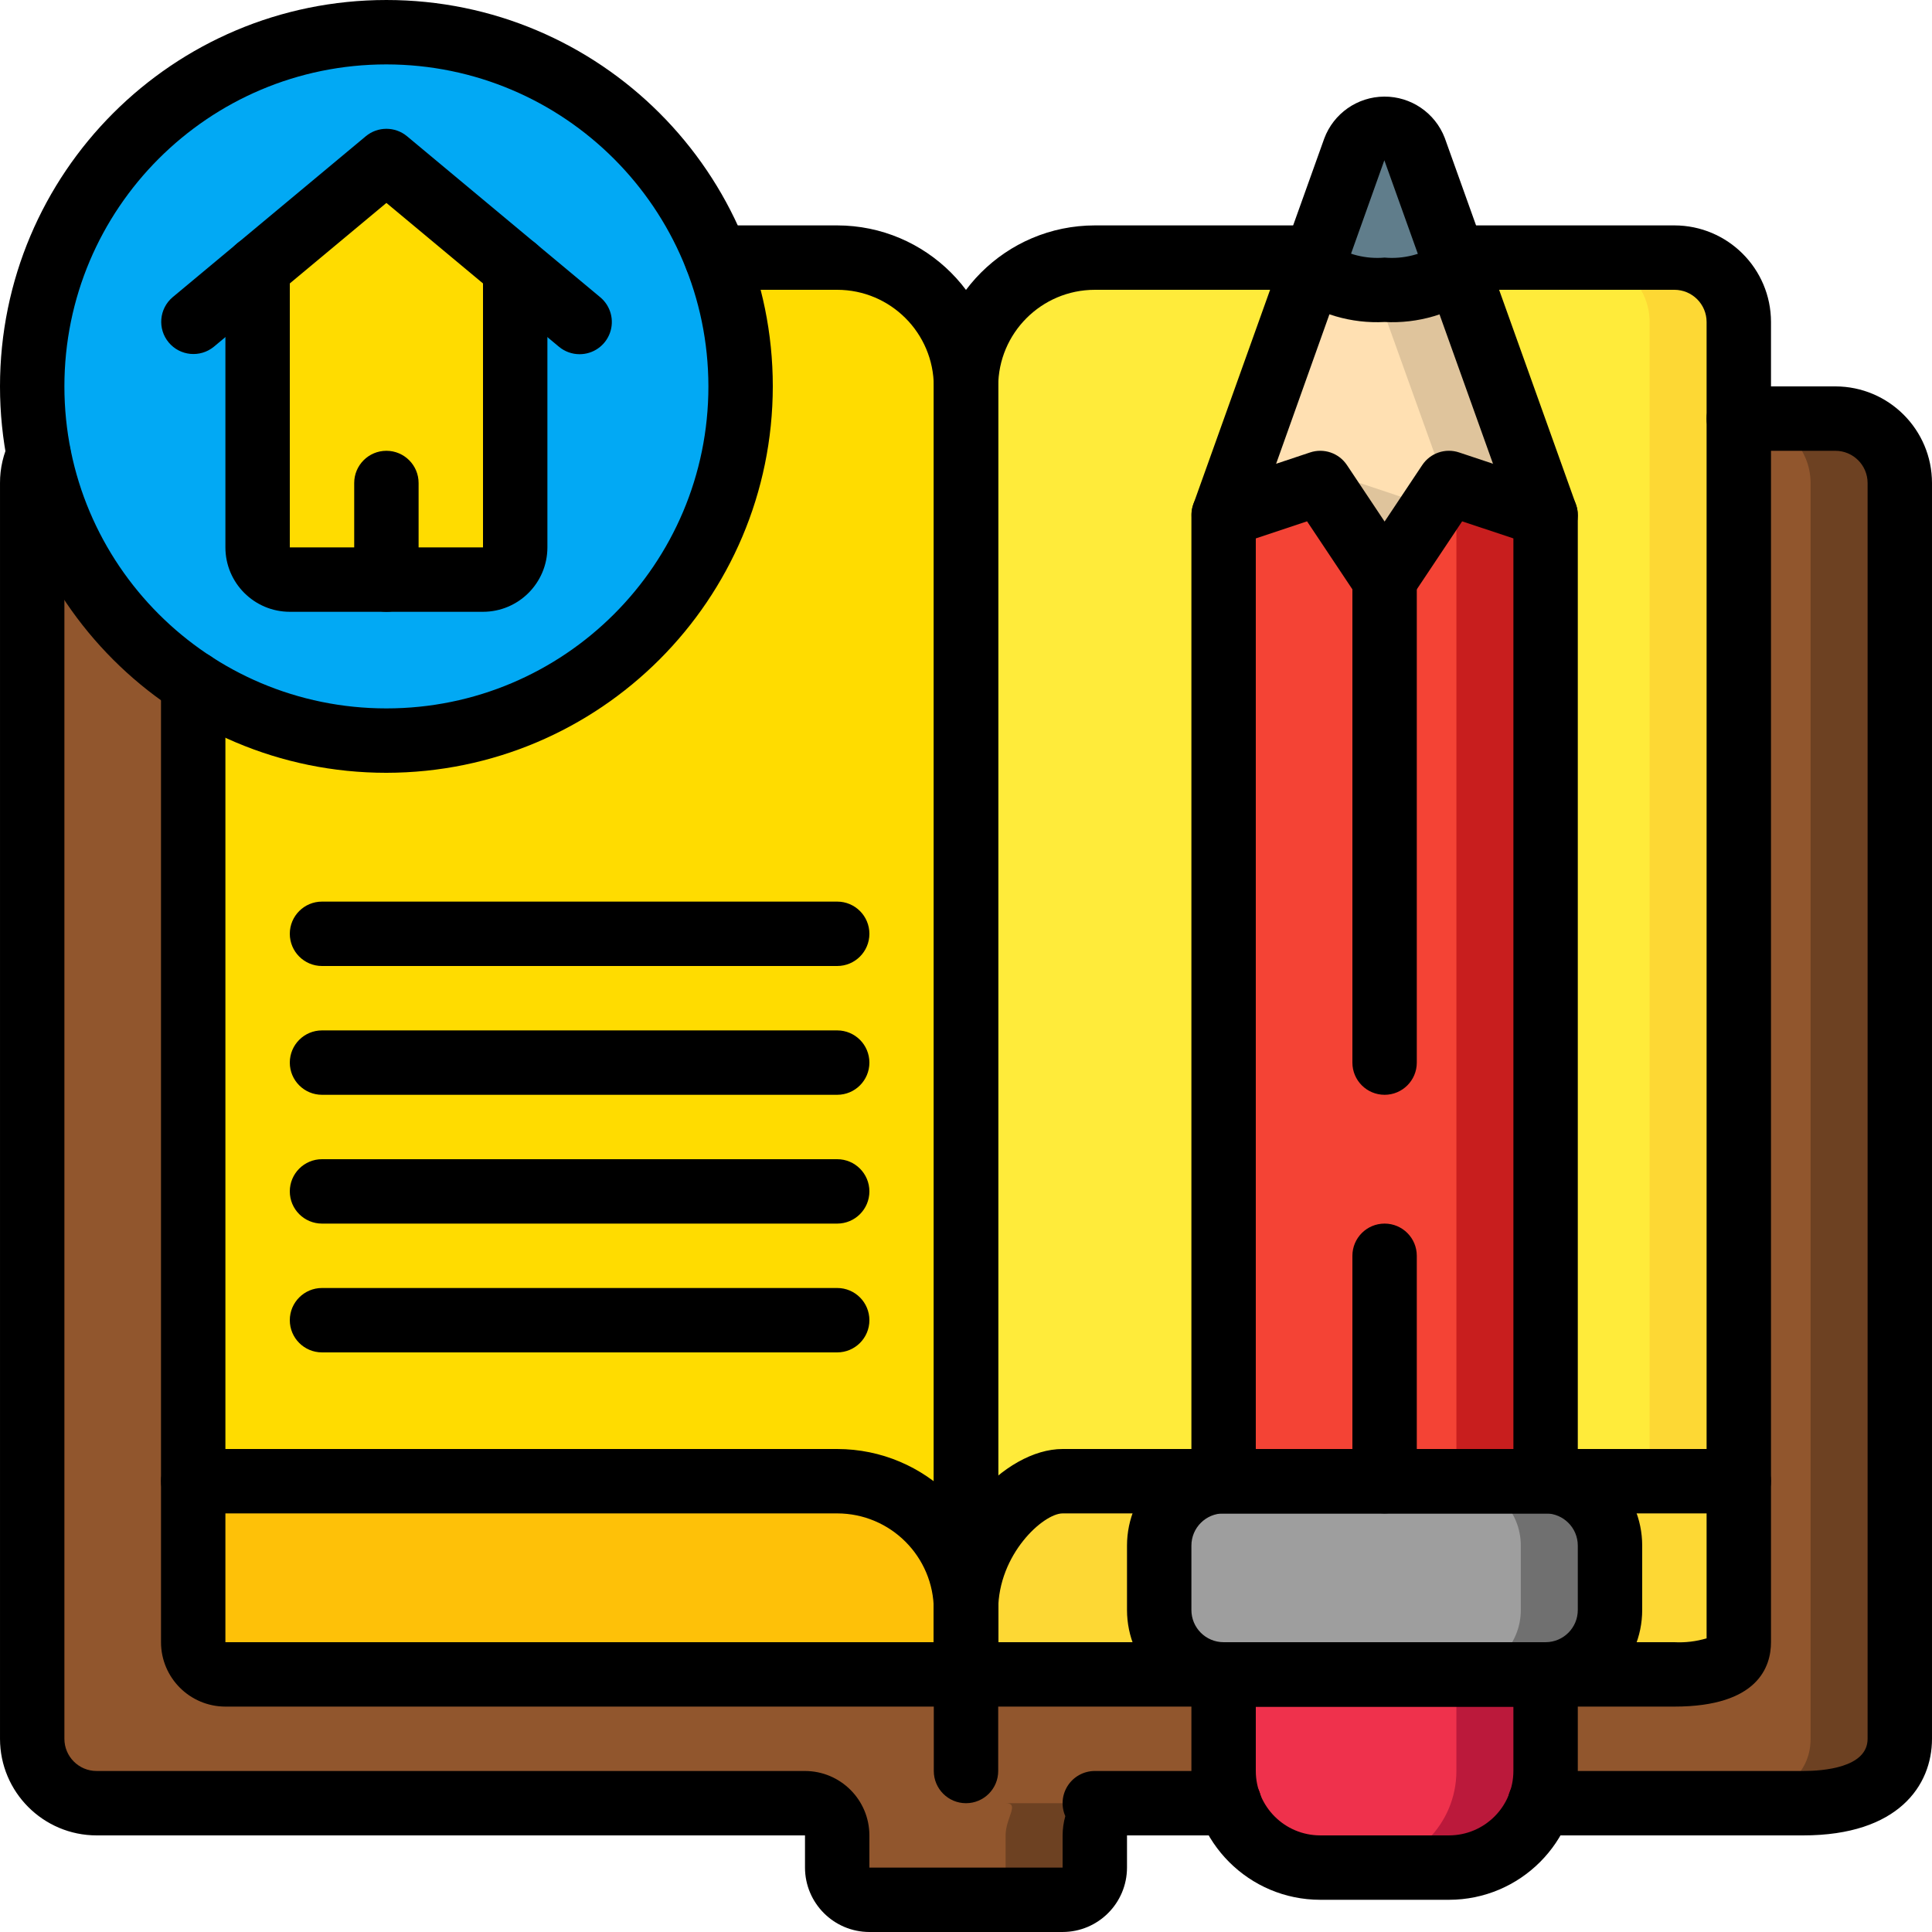 <svg height="512pt" viewBox="0 0 512 512" width="512pt" xmlns="http://www.w3.org/2000/svg"><path d="m503.465 128v332.801c0 9.387-7.68 17.066-25.598 17.066h-187.734c3.84 0 0 3.84 0 8.531v8.535c-.012 4.707-3.824 8.52-8.531 8.531h-51.203c-4.707-.012-8.52-3.824-8.531-8.531v-8.535c-.016-4.707-3.828-8.52-8.535-8.531h-187.73c-9.414-.027-17.039-7.652-17.066-17.066v-332.801c-.012-2.574.57-5.113 1.703-7.426l450.562-9.641h25.598c9.414.027 17.039 7.652 17.066 17.066zm0 0" fill="#6d4122"/><path d="m479.828 128v332.801c0 9.387-7.68 17.066-25.598 17.066h-187.734c3.84 0 0 3.84 0 8.531v8.535c-.012 4.707-3.824 8.52-8.535 8.531h-27.562c-4.707-.012-8.52-3.824-8.531-8.531v-8.535c-.016-4.707-3.828-8.52-8.535-8.531h-187.73c-9.414-.027-17.039-7.652-17.066-17.066v-332.801c-.012-2.574.57-5.113 1.703-7.426l450.562-9.641h1.961c9.414.027 17.039 7.652 17.066 17.066zm0 0" fill="#91562d"/><path d="m51.199 392.535v-211.457l138.668-112.812h32c9.055 0 17.738 3.594 24.137 9.996 6.402 6.402 10 15.086 9.996 24.137v332.801zm0 0" fill="#ffdc00"/><path d="m51.199 392.535h170.668c18.852 0 34.133 15.281 34.133 34.133v17.066h-196.266c-4.715 0-8.535-3.82-8.535-8.535zm0 0" fill="#fec108"/><path d="m460.801 85.332v307.203l-204.801 42.664v-332.801c-.004-9.051 3.594-17.734 9.996-24.137 6.402-6.402 15.082-9.996 24.137-9.996h153.602c9.414.027 17.039 7.652 17.066 17.066zm0 0" fill="#fdd834"/><path d="m437.164 85.332v307.203l-181.164 37.715v-327.852c-.004-9.051 3.594-17.734 9.996-24.137 6.402-6.402 15.082-9.996 24.137-9.996h129.965c9.414.027 17.039 7.652 17.066 17.066zm0 0" fill="#ffeb3a"/><path d="m460.801 392.535v42.664c0 4.695-3.84 8.535-17.066 8.535h-187.734v-17.066c0-18.859 15.273-34.133 25.602-34.133zm0 0" fill="#fdd834"/><path d="m437.164 392.535v42.664c0 4.695-3.84 8.535-17.066 8.535h-164.098v-17.066c0-18.859 15.273-34.133 25.602-34.133zm0 0" fill="#fdd834"/><path d="m196.266 102.398c0 51.844-42.023 93.867-93.867 93.867-51.84 0-93.863-42.023-93.863-93.867 0-51.84 42.023-93.863 93.863-93.863 51.844 0 93.867 42.023 93.867 93.863zm0 0" fill="#02a9f4"/><path d="m409.602 136.535v256h-85.336v-256l25.602-8.535 17.066 25.602 12.801-19.117 4.266-6.484zm0 0" fill="#c81e1e"/><path d="m385.961 136.535v256h-61.695v-256l25.602-8.535h10.496l19.371 6.484zm0 0" fill="#f44335"/><path d="m386.305 71.426c-5.66 3.941-12.492 5.836-19.371 5.375-6.879.461-13.715-1.434-19.371-5.375l11.434-31.832c1.27-3.277 4.422-5.441 7.938-5.441s6.668 2.164 7.938 5.441zm0 0" fill="#607d8b"/><path d="m409.602 136.535-25.602-8.535-.684 1.023-3.582 5.461-12.801 19.117-11.777-17.75-5.289-7.852-19.371 6.484-6.23 2.051 2.645-7.512 18.773-52.309 1.879-5.289c2.266 1.699 4.805 3 7.508 3.84h.086c3.059.859 6.211 1.344 9.387 1.449.797.074 1.594.102 2.391.086 6.879.461 13.711-1.434 19.371-5.375zm0 0" fill="#dfc49c"/><path d="m385.961 136.535-6.227-2.051-19.371-6.484-5.207 7.852-5.289-7.852-19.371 6.484-3.586-5.461 18.773-52.309c3.176-.105 6.328-.59 9.387-1.449h.086c2.707-.84 5.246-2.141 7.512-3.84l1.875 5.289 18.773 52.309zm0 0" fill="#ffe0b2"/><path d="m136.535 71.082v73.984c-.016 4.707-3.828 8.52-8.535 8.535h-51.199c-4.707-.016-8.52-3.828-8.535-8.535v-73.984l34.133-26.965zm0 0" fill="#ffdc00"/><path d="m324.266 392.535h85.336c9.426 0 17.066 7.641 17.066 17.066v17.066c0 9.426-7.641 17.066-17.066 17.066h-85.336c-9.426 0-17.066-7.641-17.066-17.066v-17.066c0-9.426 7.641-17.066 17.066-17.066zm0 0" fill="#707070"/><path d="m324.266 392.535h61.695c9.426 0 17.07 7.641 17.07 17.066v17.066c0 9.426-7.645 17.066-17.07 17.066h-61.695c-9.426 0-17.066-7.641-17.066-17.066v-17.066c0-9.426 7.641-17.066 17.066-17.066zm0 0" fill="#9e9e9e"/><path d="m409.602 443.734v25.598c.008 6.793-2.688 13.309-7.488 18.113-4.805 4.805-11.32 7.496-18.113 7.488h-34.133c-6.793.008-13.309-2.684-18.113-7.488-4.801-4.805-7.496-11.32-7.488-18.113v-25.598zm0 0" fill="#bb193b"/><path d="m385.961 443.734v25.598c-.008 14.137-11.465 25.59-25.598 25.602h-10.496c-6.793.008-13.309-2.684-18.113-7.488-4.801-4.805-7.496-11.32-7.488-18.113v-25.598zm0 0" fill="#ef314c"/><path d="m256 443.734c-4.711 0-8.535-3.82-8.535-8.535v-332.801c-.012-14.129-11.465-25.582-25.598-25.598h-32c-4.715 0-8.535-3.82-8.535-8.535 0-4.711 3.82-8.531 8.535-8.531h32c23.551.027 42.637 19.113 42.668 42.664v332.801c0 4.715-3.82 8.535-8.535 8.535zm0 0"/><path d="m51.199 401.066c-4.711 0-8.531-3.82-8.531-8.531v-211.457c0-4.715 3.82-8.535 8.531-8.535 4.715 0 8.535 3.82 8.535 8.535v211.457c0 4.711-3.82 8.531-8.535 8.531zm0 0"/><path d="m256 452.266h-196.266c-9.422-.012-17.055-7.645-17.066-17.066v-42.664c0-4.715 3.82-8.535 8.531-8.535h170.668c23.551.027 42.637 19.113 42.668 42.668v17.066c0 4.711-3.82 8.531-8.535 8.531zm-196.266-51.199v34.133h187.73v-8.531c-.012-14.133-11.465-25.586-25.598-25.602zm0 0"/><path d="m256 443.734c-4.711 0-8.535-3.82-8.535-8.535v-332.801c.031-23.551 19.117-42.637 42.668-42.664h58.625c4.711 0 8.531 3.82 8.531 8.531 0 4.715-3.82 8.535-8.531 8.535h-58.625c-14.133.016-25.582 11.469-25.598 25.598v332.801c0 2.266-.902 4.434-2.5 6.035-1.602 1.602-3.773 2.5-6.035 2.5zm0 0"/><path d="m460.801 401.066c-4.715 0-8.535-3.82-8.535-8.531v-307.203c0-4.711-3.82-8.527-8.531-8.531h-58.625c-4.711 0-8.535-3.82-8.535-8.535 0-4.711 3.824-8.531 8.535-8.531h58.625c14.133.016 25.582 11.469 25.598 25.598v307.203c0 4.711-3.82 8.531-8.531 8.531zm0 0"/><path d="m443.734 452.266h-187.734c-4.711 0-8.535-3.82-8.535-8.531v-17.066c0-22.977 18.77-42.668 34.137-42.668h179.199c4.711 0 8.531 3.82 8.531 8.535v42.664c0 6.375-3.328 17.066-25.598 17.066zm-179.199-17.066h179.199c2.883.148 5.766-.199 8.531-1.023v-33.109h-170.664c-5.094 0-17.066 10.809-17.066 25.602zm0 0"/><path d="m281.602 512h-51.203c-9.418-.012-17.051-7.645-17.066-17.066v-8.535h-187.73c-14.133-.016-25.586-11.465-25.602-25.598v-332.801c-.012-3.898.883-7.746 2.609-11.242 2.105-4.215 7.234-5.926 11.449-3.816s5.926 7.234 3.816 11.449c-.543 1.125-.816 2.359-.809 3.609v332.801c.004 4.711 3.82 8.531 8.535 8.531h187.73c9.422.016 17.055 7.648 17.066 17.066v8.535h51.203v-8.535c.012-1.727.25-3.441.715-5.105-1.156-2.641-.902-5.684.672-8.094 1.578-2.414 4.266-3.867 7.145-3.867h35.672c4.711 0 8.531 3.82 8.531 8.535 0 4.711-3.82 8.531-8.531 8.531h-27.137v8.535c-.016 9.422-7.648 17.055-17.066 17.066zm0 0"/><path d="m477.867 486.398h-69.805c-4.711 0-8.531-3.82-8.531-8.531 0-4.715 3.82-8.535 8.531-8.535h69.805c5.133 0 17.066-.832 17.066-8.531v-332.801c-.004-4.711-3.82-8.531-8.535-8.535h-25.598c-4.715 0-8.535-3.82-8.535-8.531 0-4.715 3.82-8.535 8.535-8.535h25.598c14.133.016 25.586 11.469 25.602 25.602v332.801c0 12.371-8.965 25.598-34.133 25.598zm0 0"/><path d="m256 477.867c-4.711 0-8.535-3.82-8.535-8.535v-25.598c0-4.715 3.824-8.535 8.535-8.535 4.715 0 8.535 3.82 8.535 8.535v25.598c0 4.715-3.82 8.535-8.535 8.535zm0 0"/><path d="m102.398 204.801c-56.551 0-102.398-45.848-102.398-102.402 0-56.551 45.848-102.398 102.398-102.398 56.555 0 102.402 45.848 102.402 102.398-.062 56.531-45.871 102.34-102.402 102.402zm0-187.734c-47.125 0-85.332 38.207-85.332 85.332 0 47.129 38.207 85.336 85.332 85.336 47.129 0 85.336-38.207 85.336-85.336-.055-47.105-38.23-85.277-85.336-85.332zm0 0"/><path d="m409.602 401.066h-85.336c-4.711 0-8.531-3.82-8.531-8.531v-256c-.004-3.676 2.348-6.934 5.832-8.094l25.602-8.531c3.648-1.23 7.668.148 9.797 3.355l9.969 14.953 9.965-14.953c2.129-3.211 6.152-4.59 9.801-3.355l25.602 8.531c3.484 1.16 5.836 4.418 5.832 8.094v256c0 4.711-3.82 8.531-8.531 8.531zm-76.801-17.066h68.266v-241.316l-13.582-4.523-13.453 20.172c-1.668 2.242-4.301 3.562-7.098 3.562s-5.43-1.32-7.102-3.562l-13.449-20.176-13.582 4.527zm0 0"/><path d="m409.602 452.266h-85.336c-14.133-.016-25.582-11.469-25.598-25.598v-17.066c.016-14.133 11.465-25.586 25.598-25.602h85.336c14.129.016 25.582 11.469 25.598 25.602v17.066c-.016 14.129-11.469 25.582-25.598 25.598zm-85.336-51.199c-4.711.004-8.531 3.82-8.531 8.535v17.066c0 4.711 3.82 8.527 8.531 8.531h85.336c4.711-.004 8.527-3.82 8.531-8.531v-17.066c-.004-4.715-3.82-8.531-8.531-8.535zm0 0"/><path d="m384 503.465h-34.133c-18.844-.016-34.117-15.289-34.133-34.133v-25.598c0-4.715 3.82-8.535 8.531-8.535h85.336c4.711 0 8.531 3.82 8.531 8.535v25.598c-.02 18.844-15.289 34.117-34.133 34.133zm-51.199-51.199v17.066c.012 9.422 7.645 17.055 17.066 17.066h34.133c9.422-.012 17.055-7.645 17.066-17.066v-17.066zm0 0"/><path d="m409.602 145.066c-3.605 0-6.82-2.266-8.035-5.656l-34.699-96.934-34.566 96.934c-1.641 4.359-6.477 6.598-10.863 5.027s-6.703-6.367-5.203-10.777l34.699-96.934c2.473-6.656 8.805-11.082 15.898-11.125 7.098-.043 13.48 4.309 16.035 10.93l34.766 97.129c.938 2.613.543 5.516-1.059 7.785-1.598 2.27-4.199 3.621-6.973 3.621zm0 0"/><path d="m366.934 85.332c-8.812.469-17.52-2.082-24.684-7.23-2.383-1.902-3.574-4.93-3.121-7.945.453-3.012 2.477-5.559 5.316-6.672 2.836-1.117 6.055-.633 8.438 1.266 4.16 2.711 9.105 3.949 14.051 3.516 4.945.434 9.891-.805 14.051-3.516 2.383-1.898 5.602-2.383 8.438-1.266 2.836 1.113 4.863 3.66 5.316 6.672.453 3.016-.738 6.043-3.121 7.945-7.164 5.148-15.871 7.699-24.684 7.23zm0 0"/><path d="m366.934 290.133c-4.715 0-8.535-3.82-8.535-8.531v-128c0-4.715 3.82-8.535 8.535-8.535 4.711 0 8.531 3.82 8.531 8.535v128c0 4.711-3.82 8.531-8.531 8.531zm0 0"/><path d="m366.934 401.066c-4.715 0-8.535-3.82-8.535-8.531v-59.734c0-4.715 3.82-8.535 8.535-8.535 4.711 0 8.531 3.82 8.531 8.535v59.734c0 4.711-3.82 8.531-8.531 8.531zm0 0"/><path d="m153.59 93.867c-1.992 0-3.926-.699-5.461-1.977l-45.73-38.113-45.73 38.113c-3.629 2.969-8.965 2.457-11.965-1.141s-2.539-8.941 1.031-11.977l51.199-42.664c3.168-2.633 7.766-2.633 10.934 0l51.199 42.664c2.766 2.301 3.789 6.09 2.562 9.469-1.227 3.383-4.441 5.633-8.039 5.625zm0 0"/><path d="m128 162.133h-51.199c-9.422-.012-17.055-7.645-17.066-17.066v-73.984c0-4.711 3.82-8.531 8.531-8.531 4.715 0 8.535 3.82 8.535 8.531v73.984h51.199v-73.984c0-4.711 3.82-8.531 8.535-8.531 4.711 0 8.531 3.82 8.531 8.531v73.984c-.012 9.422-7.645 17.055-17.066 17.066zm0 0"/><path d="m102.398 162.133c-4.711 0-8.531-3.82-8.531-8.531v-25.602c0-4.711 3.82-8.535 8.531-8.535 4.715 0 8.535 3.824 8.535 8.535v25.602c0 4.711-3.82 8.531-8.535 8.531zm0 0"/><path d="m221.867 256h-136.535c-4.711 0-8.531-3.82-8.531-8.535 0-4.711 3.82-8.531 8.531-8.531h136.535c4.711 0 8.531 3.82 8.531 8.531 0 4.715-3.82 8.535-8.531 8.535zm0 0"/><path d="m221.867 290.133h-136.535c-4.711 0-8.531-3.82-8.531-8.531 0-4.715 3.82-8.535 8.531-8.535h136.535c4.711 0 8.531 3.82 8.531 8.535 0 4.711-3.82 8.531-8.531 8.531zm0 0"/><path d="m221.867 324.266h-136.535c-4.711 0-8.531-3.82-8.531-8.531 0-4.715 3.82-8.535 8.531-8.535h136.535c4.711 0 8.531 3.82 8.531 8.535 0 4.711-3.82 8.531-8.531 8.531zm0 0"/><path d="m221.867 358.398h-136.535c-4.711 0-8.531-3.82-8.531-8.531 0-4.715 3.82-8.535 8.531-8.535h136.535c4.711 0 8.531 3.82 8.531 8.535 0 4.711-3.82 8.531-8.531 8.531zm0 0"/></svg>